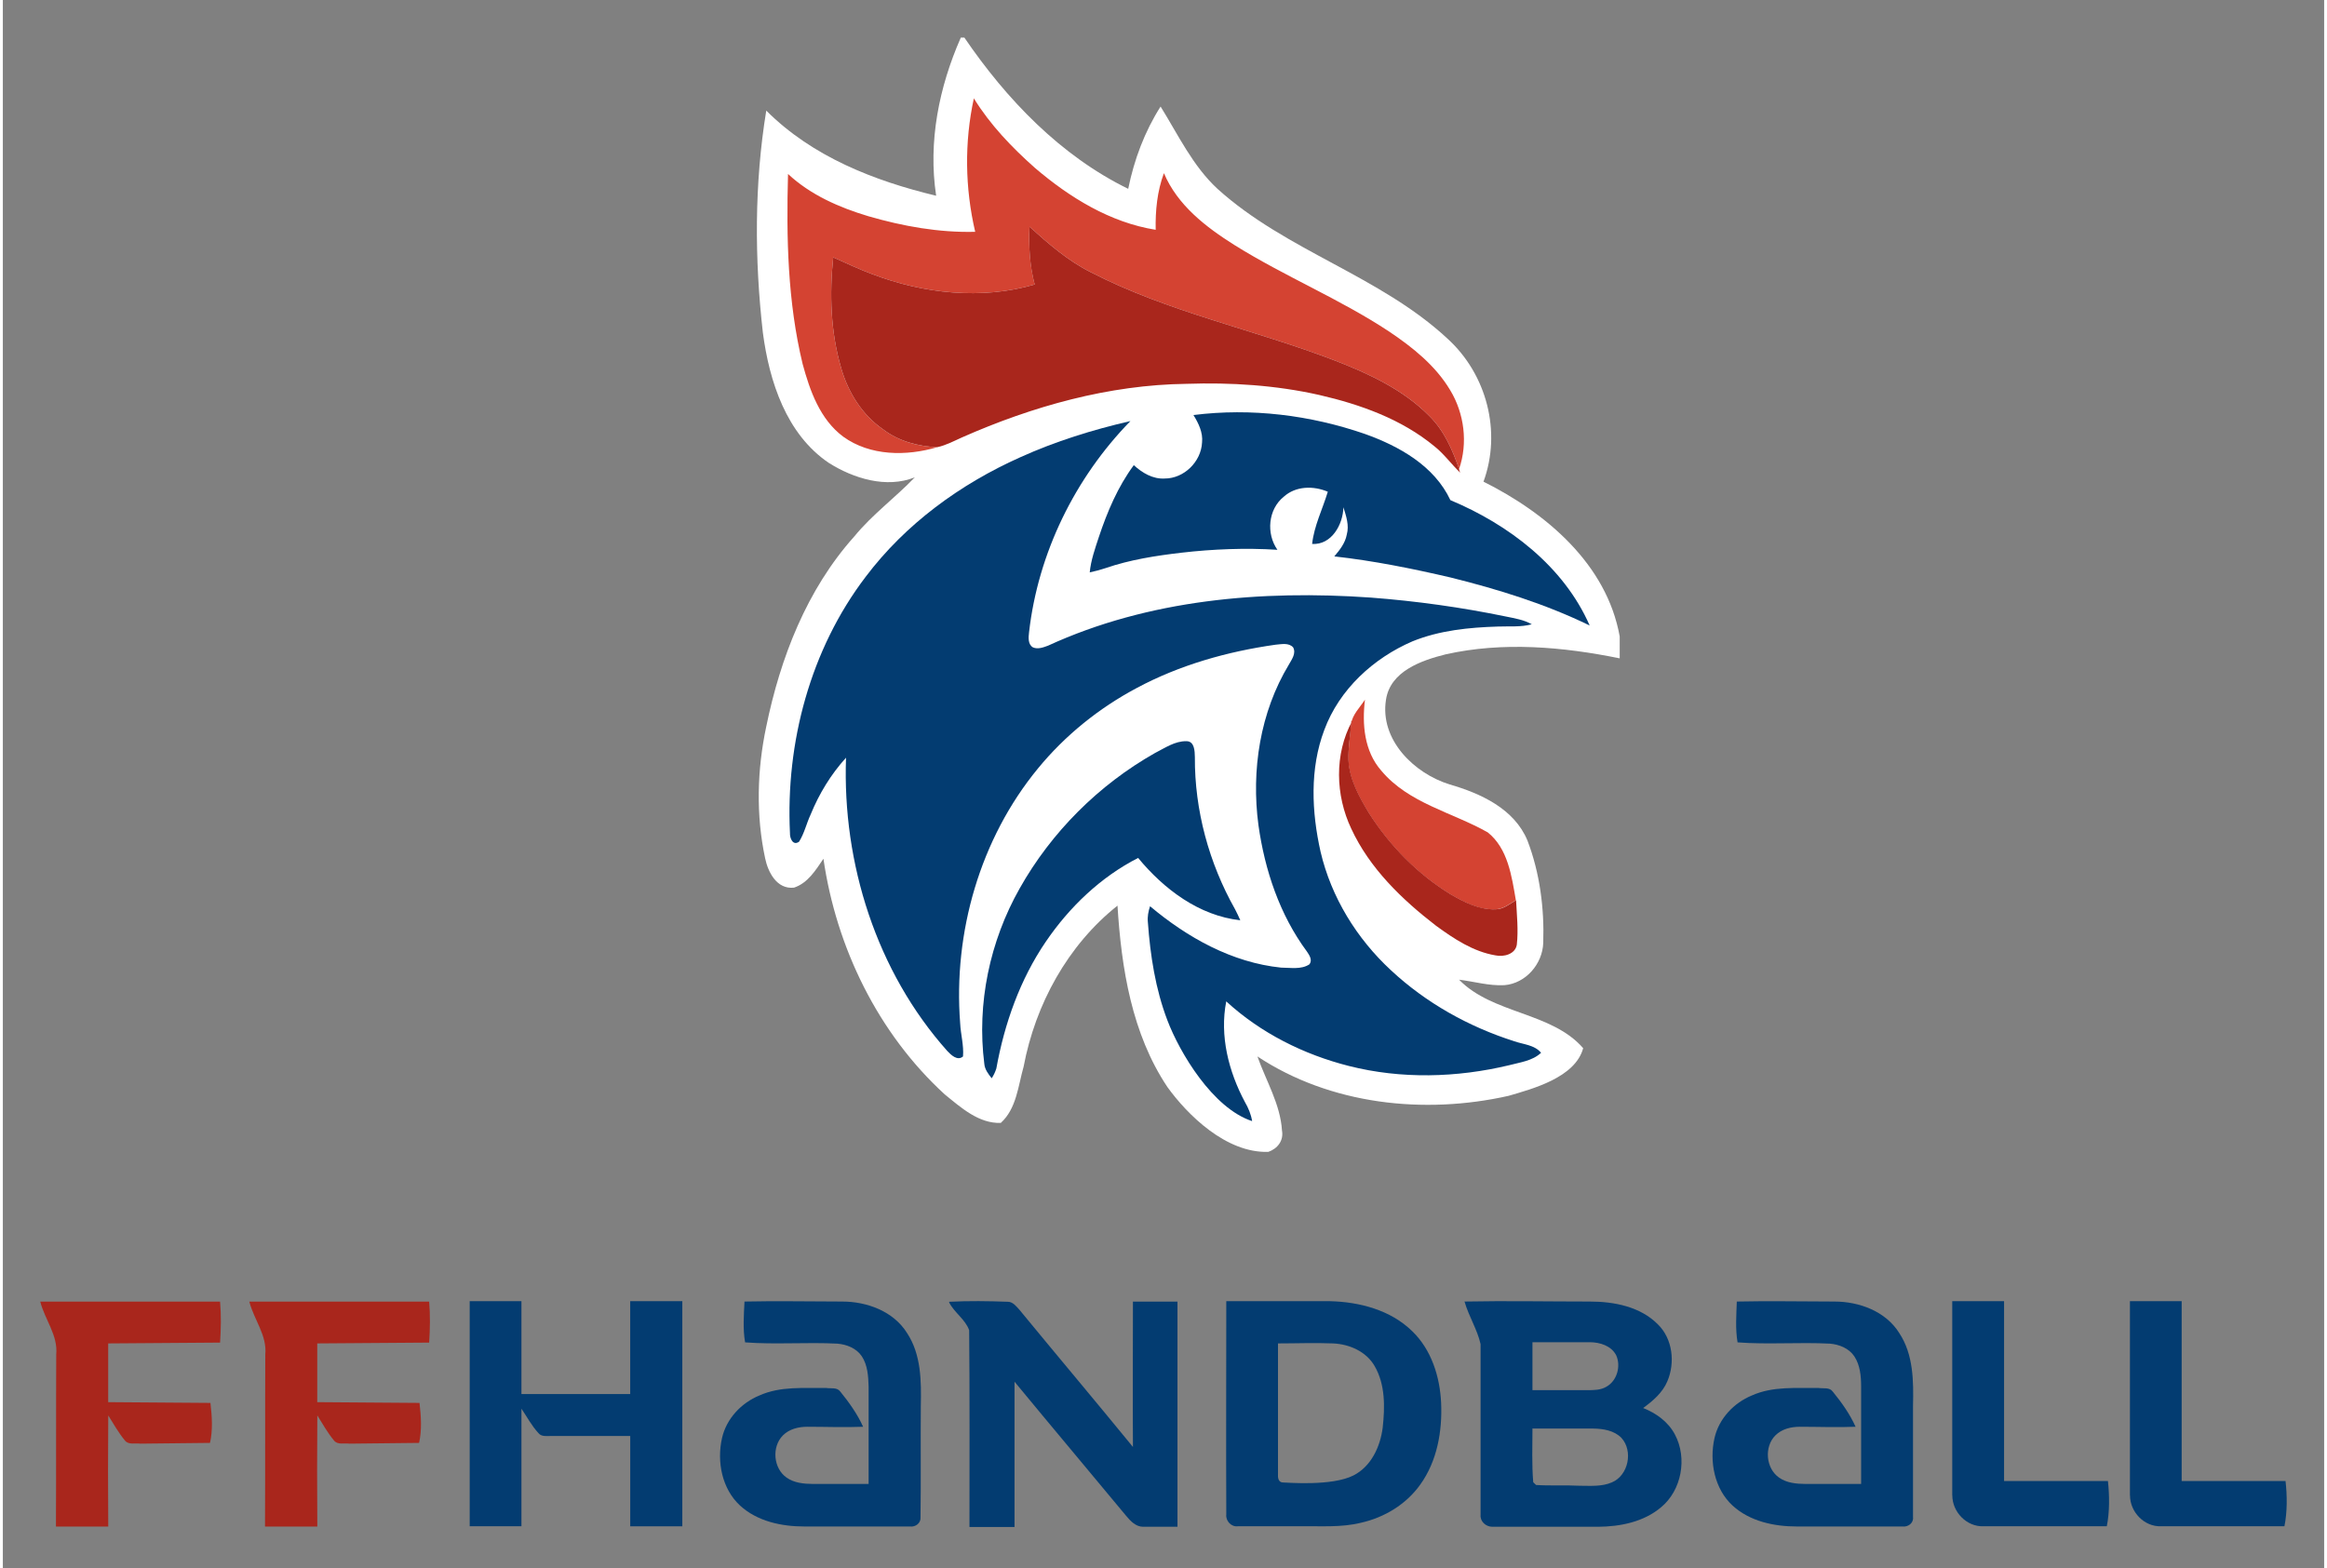 <?xml version="1.0" encoding="UTF-8"?>
<svg xmlns="http://www.w3.org/2000/svg" xmlns:xlink="http://www.w3.org/1999/xlink" width="408px" height="275px" viewBox="0 0 407 275" version="1.1">
<rect x="0" y="0" width="407" height="275" fill="#808080" stroke="none"/>
<g id="surface1">
<path style=" stroke:none;fill-rule:nonzero;fill:rgb(100%,100%,100%);fill-opacity:1;" d="M 167.984 6.594 L 168.586 6.594 C 175.969 17.422 185.426 27.301 197.312 33.117 C 198.352 28 200.191 23.078 202.988 18.684 C 206.074 23.645 208.621 29.105 212.984 33.133 C 225 44 241.461 48.367 253.328 59.422 C 260.172 65.672 262.809 75.723 259.605 84.473 C 270.594 89.961 281.215 98.934 283.488 111.617 L 283.488 115.461 C 273.496 113.422 263.02 112.512 253 114.75 C 248.723 115.816 243.273 117.711 242.512 122.699 C 241.383 129.75 247.449 135.645 253.656 137.566 C 259.105 139.145 265 141.828 267.312 147.406 C 269.492 153.105 270.281 159.301 270.082 165.355 C 269.953 169.078 267.012 172.473 263.27 172.777 C 260.578 172.922 257.953 172.133 255.324 171.816 C 261.219 177.867 271.555 177.461 277.082 183.828 C 275.688 189 268.141 190.973 264.004 192.184 C 249.219 195.512 232.777 193.75 219.969 185.277 C 221.469 189.551 223.988 193.645 224.277 198.277 C 224.594 200.051 223.477 201.461 221.875 202.012 C 214.465 202.25 207.684 195.488 204.195 190.656 C 197.941 181.316 196.117 169.828 195.434 158.828 C 186.676 165.789 181.039 176.145 178.977 187.051 C 178.016 190.434 177.727 194.449 174.969 196.934 C 171.094 197.066 167.969 194.223 165.133 191.922 C 153.469 181.238 146.141 166.223 143.875 150.605 C 142.512 152.617 141.137 154.867 138.719 155.672 C 135.707 156.012 134.152 152.961 133.645 150.488 C 132.035 142.934 132.242 135.039 133.836 127.488 C 136.312 115.383 140.945 103.395 149.277 94.094 C 152.418 90.25 156.461 87.289 159.902 83.711 C 154.926 85.699 149.18 83.934 144.82 81.184 C 137.371 76.145 134.387 66.906 133.258 58.355 C 131.789 45.449 131.75 32.262 133.852 19.395 C 141.895 27.461 152.773 31.723 163.637 34.328 C 162.203 24.828 164.145 15.262 167.969 6.578 "/>
<path style=" stroke:none;fill-rule:nonzero;fill:rgb(66.275%,14.902%,10.98%);fill-opacity:1;" d="M 43.223 228.277 L 74.746 228.277 C 74.949 230.656 74.902 233.066 74.746 235.461 L 55.125 235.605 L 55.125 245.906 L 73.055 246.039 C 73.32 248.328 73.496 250.801 72.977 253.051 L 60.773 253.184 C 59.875 253.051 58.684 253.449 58.047 252.617 C 56.926 251.262 56.074 249.723 55.137 248.238 C 55.086 254.738 55.086 261.238 55.137 267.723 L 45.965 267.723 C 46.016 257.672 45.965 247.605 46.016 237.539 C 46.34 234.199 44.039 231.449 43.23 228.328 Z M 43.223 228.277 "/>
<path style=" stroke:none;fill-rule:nonzero;fill:rgb(83.137%,26.275%,19.608%);fill-opacity:1;" d="M 170.484 40.656 C 168.695 33 168.57 24.949 170.25 17.25 C 173.113 21.895 176.914 25.855 180.973 29.461 C 187.035 34.633 194.141 39.027 202.129 40.301 C 202.062 36.934 202.395 33.539 203.574 30.367 C 205.945 35.988 210.938 39.828 215.941 42.973 C 224.73 48.473 234.402 52.422 243.062 58.145 C 247.172 60.906 251.191 64.105 253.762 68.422 C 256.246 72.512 256.902 77.723 255.324 82.25 C 254.172 78.883 252.688 75.5 250.113 72.961 C 245.57 68.367 239.609 65.578 233.672 63.277 C 219.484 57.801 204.359 54.762 190.773 47.75 C 186.742 45.75 183.34 42.75 180.004 39.762 C 179.84 43.172 180.059 46.594 180.91 49.895 C 171.559 52.617 161.441 51.5 152.426 48.078 C 150.098 47.211 147.855 46.145 145.59 45.133 C 144.922 51.578 145.137 58.238 146.969 64.5 C 148.176 68.75 150.621 72.723 154.289 75.262 C 157.016 77.367 160.441 78.301 163.848 78.422 C 158.43 80.027 152.051 80 147.324 76.566 C 143.273 73.539 141.5 68.527 140.227 63.828 C 137.594 52.949 137.359 41.645 137.668 30.512 C 141.605 34.184 146.656 36.395 151.762 37.922 C 157.832 39.684 164.145 40.816 170.484 40.656 Z M 170.484 40.656 "/>
<path style=" stroke:none;fill-rule:nonzero;fill:rgb(83.137%,26.275%,19.608%);fill-opacity:1;" d="M 236.379 126.973 C 236.629 125.301 237.941 124.078 238.824 122.699 C 238.297 127.012 238.691 131.75 241.684 135.156 C 246.465 140.883 254.117 142.449 260.34 145.973 C 263.887 148.789 264.555 153.684 265.277 157.867 C 264.16 158.539 263.047 159.449 261.68 159.473 C 258.832 159.605 256.207 158.238 253.816 156.844 C 248.012 153.301 243.141 148.316 239.504 142.594 C 237.773 139.738 236.066 136.672 235.895 133.262 C 235.895 131.156 236.211 129.066 236.379 126.973 Z M 236.379 126.973 "/>
<path style=" stroke:none;fill-rule:nonzero;fill:rgb(66.275%,14.902%,10.98%);fill-opacity:1;" d="M 180.004 39.762 C 183.34 42.75 186.742 45.75 190.773 47.75 C 204.359 54.762 219.484 57.801 233.672 63.277 C 239.609 65.578 245.57 68.367 250.113 72.961 C 252.688 75.5 254.172 78.883 255.324 82.25 C 255.324 82.422 255.469 82.738 255.523 82.895 C 253.961 81.406 252.699 79.617 250.992 78.262 C 245.242 73.512 238.035 70.934 230.848 69.277 C 223.211 67.551 215.34 67.051 207.523 67.316 C 193.914 67.488 180.559 71.238 168.172 76.711 C 166.758 77.344 165.375 78.094 163.852 78.422 C 160.441 78.289 157.016 77.367 154.289 75.262 C 150.621 72.723 148.176 68.75 146.969 64.5 C 145.137 58.238 144.922 51.578 145.59 45.133 C 147.859 46.145 150.102 47.211 152.426 48.078 C 161.441 51.5 171.562 52.617 180.91 49.895 C 180.035 46.594 179.844 43.172 180.004 39.762 Z M 180.004 39.762 "/>
<path style=" stroke:none;fill-rule:nonzero;fill:rgb(66.275%,14.902%,10.98%);fill-opacity:1;" d="M 236.418 126.5 L 236.418 126.973 C 236.234 129.066 235.883 131.156 235.934 133.262 C 236.09 136.672 237.812 139.738 239.531 142.594 C 243.18 148.316 248.051 153.301 253.855 156.844 C 256.246 158.238 258.871 159.566 261.707 159.473 C 263.086 159.473 264.188 158.539 265.316 157.867 C 265.449 160.461 265.738 163.078 265.449 165.672 C 265.184 167.355 263.152 167.867 261.707 167.551 C 257.793 166.895 254.406 164.633 251.27 162.344 C 245.281 157.723 239.637 152.277 236.418 145.328 C 233.641 139.461 233.438 132.289 236.551 126.5 Z M 236.418 126.5 "/>
<path style=" stroke:none;fill-rule:nonzero;fill:rgb(1.176%,23.529%,44.314%);fill-opacity:1;" d="M 208.754 72.789 C 218.855 71.512 229.246 72.789 238.848 76.117 C 244.836 78.262 250.98 81.699 253.801 87.711 C 264.031 92 273.652 99.289 278.223 109.699 C 270.465 105.922 262.191 103.355 253.828 101.277 C 247.105 99.711 240.32 98.344 233.449 97.578 C 234.398 96.461 235.359 95.25 235.633 93.762 C 236.09 92.145 235.527 90.5 235.043 88.961 C 234.977 91.973 232.977 95.605 229.559 95.395 C 229.91 92.199 231.391 89.289 232.309 86.238 C 229.805 85.172 226.699 85.211 224.598 87.105 C 221.836 89.316 221.473 93.578 223.473 96.422 C 217.855 96.066 212.219 96.289 206.629 96.934 C 202.141 97.461 197.637 98.156 193.348 99.633 C 192.434 99.934 191.504 100.184 190.566 100.383 C 190.773 98.238 191.504 96.199 192.168 94.172 C 193.645 89.738 195.5 85.355 198.293 81.578 C 199.777 82.934 201.633 84.051 203.719 83.922 C 207.094 83.922 210.086 80.988 210.258 77.617 C 210.449 75.855 209.641 74.238 208.754 72.789 Z M 208.754 72.789 "/>
<path style=" stroke:none;fill-rule:nonzero;fill:rgb(1.176%,23.529%,44.314%);fill-opacity:1;" d="M 178.371 80.199 C 184.57 77.395 191.086 75.367 197.703 73.844 C 187.98 83.801 181.5 97.012 179.926 110.895 C 179.82 111.789 179.707 113.012 180.617 113.539 C 181.484 113.906 182.43 113.539 183.25 113.238 C 200.859 105.145 220.707 103.461 239.832 104.801 C 247.801 105.406 255.746 106.512 263.582 108.133 C 265.121 108.449 266.695 108.699 268.074 109.488 C 266.129 110.012 264.109 109.801 262.125 109.883 C 257.059 110.039 251.898 110.551 247.16 112.473 C 240.305 115.422 234.324 120.906 231.695 128.012 C 229.121 134.816 229.465 142.395 231.043 149.395 C 232.914 157.367 237.379 164.605 243.363 170.145 C 249.508 175.883 257.02 180.078 265.016 182.617 C 266.629 183.184 268.535 183.238 269.703 184.633 C 268.18 186.066 266.027 186.301 264.098 186.816 C 254.918 189.012 245.203 189.277 236.012 186.949 C 228.102 184.949 220.539 181.172 214.5 175.617 C 213.32 181.672 214.918 187.922 217.777 193.277 C 218.383 194.316 218.848 195.434 219.039 196.617 C 212.121 194.367 206.32 184.578 204.18 178.934 C 202.086 173.449 201.184 167.578 200.762 161.75 C 200.656 160.789 200.84 159.844 201.141 158.934 C 207.672 164.422 215.508 168.816 224.117 169.699 C 225.75 169.699 227.613 170.078 229.066 169.133 C 229.676 168.383 229.066 167.5 228.637 166.867 C 223.871 160.434 221.258 152.605 220.148 144.723 C 218.863 135.094 220.426 124.922 225.492 116.539 C 225.984 115.656 226.789 114.594 226.234 113.539 C 225.457 112.672 224.16 112.988 223.152 113.066 C 214.703 114.262 206.34 116.617 198.785 120.672 C 192.184 124.184 186.254 128.961 181.504 134.75 C 171.336 147.094 166.617 163.566 167.848 179.449 C 167.938 181.395 168.508 183.316 168.348 185.277 C 167.379 186.117 166.254 185.027 165.59 184.316 C 153.184 170.406 147.172 151.406 147.836 132.883 C 145.191 135.801 143.117 139.199 141.633 142.844 C 140.902 144.406 140.531 146.145 139.602 147.617 C 138.531 148.383 137.969 147.012 138.008 146.117 C 137.234 130.238 141.586 113.883 151.281 101.156 C 158.254 91.906 167.863 84.895 178.371 80.199 Z M 178.371 80.199 "/>
<path style=" stroke:none;fill-rule:nonzero;fill:rgb(1.176%,23.529%,44.314%);fill-opacity:1;" d="M 202 132.066 C 203.746 131.184 205.496 129.949 207.523 129.988 C 208.938 129.988 208.98 131.723 209 132.777 C 208.945 142.078 211.473 151.367 216.043 159.461 C 216.379 160.094 216.676 160.738 216.965 161.395 C 209.738 160.605 203.566 155.934 199.051 150.461 C 192.484 153.816 186.996 159.078 182.867 165.145 C 178.336 171.789 175.609 179.527 174.191 187.395 C 173.996 188 173.727 188.578 173.375 189.105 C 172.781 188.355 172.16 187.551 172.082 186.566 C 170.738 176 173.047 165.066 178.277 155.816 C 183.836 145.934 192.156 137.633 202 132.066 Z M 202 132.066 "/>
<path style=" stroke:none;fill-rule:nonzero;fill:rgb(1.176%,23.529%,44.314%);fill-opacity:1;" d="M 81.852 267.699 C 81.852 254.527 81.852 241.367 81.852 228.199 C 84.875 228.199 87.902 228.199 90.926 228.199 C 90.926 233.633 90.926 239.051 90.926 244.488 C 97.285 244.488 103.645 244.488 109.996 244.488 C 109.996 239.051 109.996 233.633 109.996 228.199 C 113.039 228.199 116.09 228.199 119.133 228.199 C 119.133 241.355 119.133 254.527 119.133 267.684 C 116.09 267.684 113.047 267.684 110 267.684 C 110 262.406 110 257.117 110 251.844 C 105.32 251.844 100.645 251.844 95.961 251.844 C 95.27 251.844 94.426 251.973 93.918 251.344 C 92.727 250.066 91.902 248.488 90.926 247.051 C 90.926 253.922 90.926 260.801 90.926 267.672 C 87.902 267.672 84.875 267.672 81.855 267.672 Z M 81.852 267.699 "/>
<path style=" stroke:none;fill-rule:nonzero;fill:rgb(1.176%,23.529%,44.314%);fill-opacity:1;" d="M 130.055 228.262 C 135.762 228.133 141.465 228.262 147.176 228.262 C 151.496 228.262 156.152 229.961 158.531 233.777 C 161.02 237.539 161.043 242.211 160.949 246.566 C 160.895 253.066 160.988 259.566 160.895 266.066 C 161 267.117 160.02 267.844 159.035 267.711 C 152.863 267.711 146.695 267.711 140.527 267.711 C 136.539 267.711 132.289 266.816 129.266 264.051 C 126.074 261.117 125.156 256.316 126.094 252.199 C 126.867 248.801 129.469 246.039 132.641 244.738 C 136.316 243.078 140.441 243.473 144.359 243.422 C 145.195 243.551 146.258 243.262 146.828 244.051 C 148.371 245.949 149.82 247.973 150.832 250.223 C 147.562 250.355 144.297 250.223 141.031 250.223 C 139.504 250.223 137.883 250.617 136.77 251.738 C 134.773 253.738 135.086 257.527 137.426 259.145 C 138.75 260.078 140.426 260.238 142.004 260.25 C 145.266 260.25 148.527 260.25 151.797 260.25 C 151.797 254.551 151.797 248.867 151.797 243.172 C 151.742 241.355 151.629 239.422 150.605 237.867 C 149.664 236.449 147.941 235.777 146.309 235.645 C 140.93 235.367 135.508 235.828 130.141 235.422 C 129.73 233.051 129.922 230.633 130.035 228.25 Z M 130.055 228.262 "/>
<path style=" stroke:none;fill-rule:nonzero;fill:rgb(1.176%,23.529%,44.314%);fill-opacity:1;" d="M 165.93 228.301 C 169.348 228.133 172.773 228.172 176.191 228.301 C 177.098 228.301 177.672 229.094 178.223 229.684 C 184.84 237.738 191.555 245.699 198.141 253.762 C 198.086 245.262 198.141 236.762 198.141 228.277 C 200.742 228.277 203.344 228.277 205.949 228.277 C 205.949 241.434 205.949 254.594 205.949 267.762 C 203.953 267.762 201.945 267.762 199.949 267.762 C 198.629 267.762 197.703 266.75 196.926 265.816 C 190.43 257.973 183.863 250.184 177.379 242.316 C 177.379 250.816 177.379 259.301 177.379 267.801 C 174.746 267.801 172.109 267.801 169.48 267.801 C 169.48 256.301 169.531 244.789 169.426 233.301 C 168.777 231.406 166.832 230.223 165.922 228.422 Z M 165.93 228.301 "/>
<path style=" stroke:none;fill-rule:nonzero;fill:rgb(1.176%,23.529%,44.314%);fill-opacity:1;" d="M 214.496 228.199 L 232.691 228.199 C 237.891 228.328 243.324 229.75 247.121 233.473 C 250.48 236.723 251.965 241.449 252.176 246.039 C 252.398 251 251.48 256.25 248.523 260.355 C 246.07 263.816 242.234 266.133 238.141 267.051 C 234.645 267.922 231.027 267.617 227.469 267.672 C 223.828 267.672 220.188 267.672 216.547 267.672 C 215.371 267.828 214.371 266.723 214.508 265.578 C 214.453 253.117 214.508 240.656 214.508 228.199 M 223.574 235.578 L 223.574 258.434 C 223.535 259.117 223.574 260.051 224.609 260 C 225.285 260 233.027 260.672 236.801 258.762 C 239.926 257.172 241.516 253.699 241.934 250.355 C 242.328 246.75 242.395 242.828 240.527 239.594 C 239.059 237.012 236.066 235.723 233.219 235.605 C 230.004 235.473 226.785 235.605 223.574 235.605 Z M 223.574 235.578 "/>
<path style=" stroke:none;fill-rule:nonzero;fill:rgb(1.176%,23.529%,44.314%);fill-opacity:1;" d="M 256.258 228.262 C 263.582 228.117 270.922 228.262 278.25 228.262 C 282.488 228.262 287.109 229.145 290.195 232.277 C 292.781 234.816 293.23 238.973 291.852 242.223 C 291.012 244.238 289.316 245.684 287.598 246.934 C 289.895 247.844 292.008 249.367 293.176 251.594 C 295.367 255.723 294.359 261.355 290.734 264.344 C 287.688 266.922 283.555 267.738 279.668 267.762 C 273.496 267.762 267.324 267.762 261.168 267.762 C 260.012 267.762 258.988 266.828 259.094 265.672 C 259.094 255.684 259.094 245.699 259.094 235.723 C 258.516 233.156 257.047 230.895 256.309 228.355 M 268.191 235.406 C 268.191 238.199 268.191 241 268.191 243.801 C 271.395 243.801 274.613 243.801 277.816 243.801 C 278.93 243.801 280.141 243.801 281.137 243.211 C 283.016 242.184 283.738 239.594 282.871 237.684 C 282.016 236.027 280.035 235.406 278.289 235.395 C 274.926 235.395 271.555 235.395 268.191 235.395 M 268.191 250.473 C 268.191 253.633 268.062 256.789 268.324 259.949 C 268.453 260.078 268.691 260.316 268.82 260.434 C 271.371 260.594 273.918 260.434 276.465 260.566 C 278.355 260.566 280.336 260.75 282.121 259.973 C 285.012 258.762 285.891 254.473 283.789 252.172 C 282.516 250.867 280.598 250.566 278.867 250.539 C 275.32 250.539 271.777 250.539 268.246 250.539 Z M 268.191 250.473 "/>
<path style=" stroke:none;fill-rule:nonzero;fill:rgb(1.176%,23.529%,44.314%);fill-opacity:1;" d="M 372.949 262.238 C 372.949 250.895 372.949 239.551 372.949 228.199 L 382.02 228.199 L 382.02 259.738 L 400.23 259.738 C 400.52 262.25 400.547 265.184 400.035 267.672 L 378.438 267.672 C 375.469 267.801 372.949 265.172 372.961 262.238 Z M 372.949 262.238 "/>
<path style=" stroke:none;fill-rule:nonzero;fill:rgb(66.275%,14.902%,10.98%);fill-opacity:1;" d="M 6.566 228.277 L 38.086 228.277 C 38.293 230.656 38.242 233.066 38.086 235.461 L 18.469 235.605 L 18.469 245.906 L 36.398 246.039 C 36.664 248.328 36.84 250.801 36.32 253.051 L 24.117 253.184 C 23.219 253.051 22.027 253.449 21.391 252.617 C 20.27 251.262 19.414 249.723 18.48 248.238 C 18.43 254.738 18.43 261.238 18.48 267.723 L 9.309 267.723 C 9.359 257.672 9.309 247.605 9.359 237.539 C 9.684 234.199 7.379 231.449 6.574 228.328 Z M 6.566 228.277 "/>
<path style=" stroke:none;fill-rule:nonzero;fill:rgb(1.176%,23.529%,44.314%);fill-opacity:1;" d="M 304.02 228.262 C 309.73 228.133 315.445 228.262 321.141 228.262 C 325.461 228.262 330.121 229.961 332.496 233.777 C 334.992 237.539 335.02 242.211 334.914 246.566 C 334.914 253.066 334.914 259.566 334.914 266.066 C 335.047 267.117 334.035 267.844 333.051 267.711 C 326.879 267.711 320.707 267.711 314.539 267.711 C 310.559 267.711 306.305 266.816 303.285 264.051 C 300.094 261.117 299.176 256.316 300.109 252.199 C 300.883 248.801 303.484 246.039 306.648 244.738 C 310.336 243.078 314.457 243.473 318.371 243.422 C 319.211 243.551 320.273 243.262 320.84 244.051 C 322.387 245.949 323.832 247.973 324.844 250.223 C 321.574 250.355 318.305 250.223 315.051 250.223 C 313.512 250.223 311.898 250.617 310.781 251.738 C 308.785 253.738 309.102 257.527 311.438 259.145 C 312.766 260.078 314.445 260.238 316.02 260.25 C 319.277 260.25 322.547 260.25 325.816 260.25 C 325.816 254.551 325.816 248.867 325.816 243.172 C 325.816 241.355 325.645 239.422 324.621 237.867 C 323.676 236.449 321.957 235.777 320.328 235.645 C 314.945 235.367 309.523 235.828 304.152 235.422 C 303.746 233.051 303.941 230.633 304.02 228.25 Z M 304.02 228.262 "/>
<path style=" stroke:none;fill-rule:nonzero;fill:rgb(1.176%,23.529%,44.314%);fill-opacity:1;" d="M 341.793 262.238 C 341.793 250.895 341.793 239.551 341.793 228.199 L 350.879 228.199 L 350.879 259.738 L 369.09 259.738 C 369.363 262.25 369.402 265.184 368.891 267.672 L 347.293 267.672 C 344.328 267.801 341.793 265.172 341.805 262.238 Z M 341.793 262.238 "/>
</g>
</svg>

